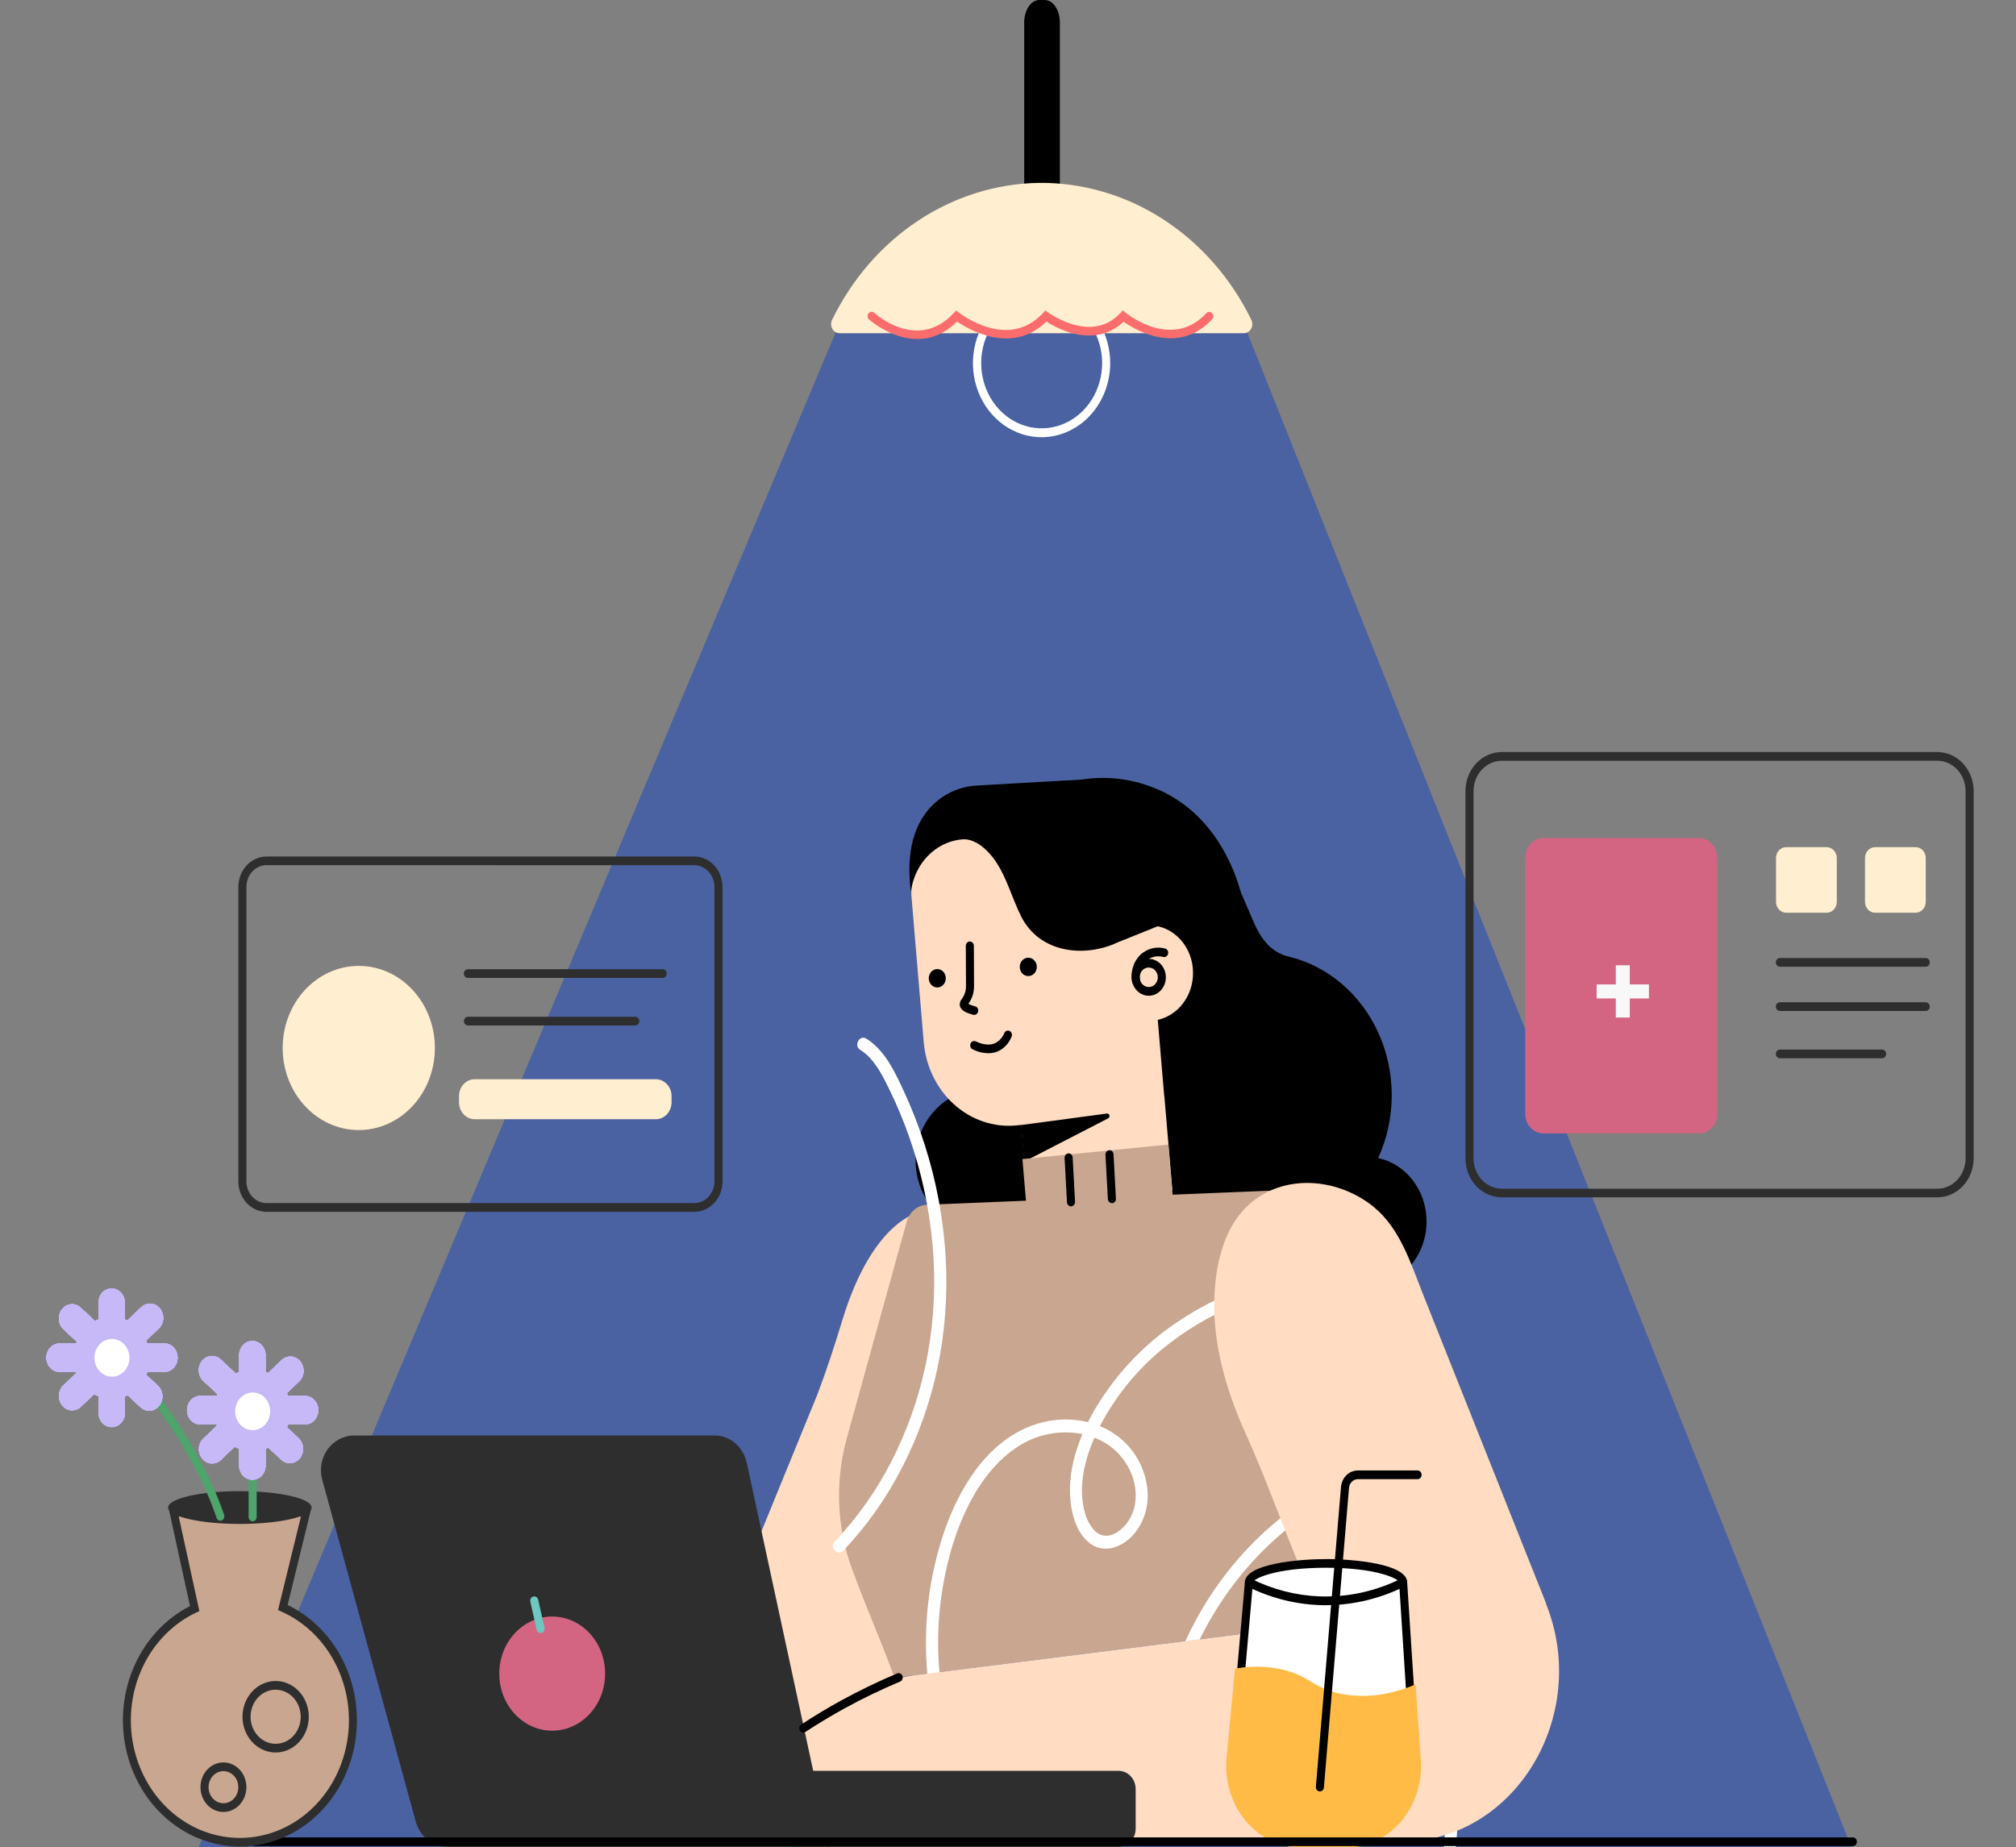 <svg width="622" height="570" viewBox="0 0 622 570" fill="none" xmlns="http://www.w3.org/2000/svg">
<rect x="0" y="0" width="622" height="570" fill="#808080" stroke="none"/>
<g clip-path="url(#clip0_119_72)">
<path d="M259.098 99.574L61.337 570H571.205L383.609 99.574H259.098Z" fill="#4A62A2"/>
<path d="M425.205 357.384C427.931 351.426 429.365 344.877 429.398 338.233C429.432 331.589 428.065 325.023 425.4 319.033C422.736 313.043 418.843 307.784 414.017 303.656C409.192 299.527 403.559 296.637 397.545 295.202C394.955 294.591 392.591 293.164 390.753 291.103V291.069C387.232 287.097 386.629 283.534 381.634 272.737C381.099 271.57 380.652 270.63 380.39 270.094L338.785 287.499L350.062 324.693C347.742 332.546 347.523 340.946 349.428 348.928C351.333 356.91 355.287 364.151 360.834 369.819C366.381 375.487 373.297 379.353 380.789 380.973C388.28 382.593 396.043 381.901 403.187 378.977C403.528 382.661 404.811 386.169 406.893 389.112C408.975 392.055 411.774 394.316 414.977 395.643C418.181 396.97 421.663 397.311 425.035 396.628C428.408 395.945 431.538 394.265 434.077 391.775C436.617 389.285 438.465 386.083 439.415 382.526C440.366 378.969 440.383 375.197 439.463 371.631C438.543 368.064 436.722 364.844 434.205 362.328C431.688 359.813 428.572 358.101 425.205 357.384Z" fill="black"/>
<path d="M302.789 380.031C314.002 380.031 323.091 370.225 323.091 358.129C323.091 346.033 314.002 336.228 302.789 336.228C291.577 336.228 282.487 346.033 282.487 358.129C282.487 370.225 291.577 380.031 302.789 380.031Z" fill="black"/>
<path d="M368.087 300.282C368.106 296.43 366.717 292.724 364.223 289.968C361.728 287.212 358.328 285.626 354.758 285.553L353.918 275.69C353.671 272.562 352.855 269.517 351.516 266.73C350.176 263.942 348.34 261.468 346.113 259.448C343.885 257.427 341.31 255.901 338.535 254.956C335.759 254.012 332.839 253.667 329.94 253.942L296.258 257.331C291.849 257.803 287.793 260.142 284.979 263.835C282.166 267.528 280.825 272.274 281.25 277.032L284.982 321.412C285.276 325.138 286.249 328.766 287.845 332.086C289.441 335.406 291.629 338.354 294.282 340.761C296.936 343.167 300.004 344.986 303.311 346.111C306.617 347.236 310.096 347.647 313.55 347.319L315.111 347.158L317.22 371.757L361.712 367.288L359.224 338.153H359.186L357.208 314.729C360.288 314.044 363.054 312.232 365.037 309.599C367.019 306.966 368.097 303.674 368.087 300.282Z" fill="#FFDCC2"/>
<path d="M354.428 307.301C353.384 307.301 352.363 306.967 351.494 306.341C350.626 305.715 349.949 304.825 349.549 303.784C349.15 302.743 349.045 301.597 349.249 300.492C349.453 299.387 349.956 298.372 350.694 297.576C351.433 296.779 352.374 296.236 353.398 296.016C354.422 295.797 355.484 295.909 356.449 296.341C357.414 296.772 358.239 297.502 358.819 298.439C359.399 299.376 359.709 300.477 359.709 301.604C359.707 303.114 359.151 304.562 358.161 305.63C357.171 306.698 355.828 307.299 354.428 307.301ZM354.428 298.578C353.876 298.578 353.336 298.754 352.877 299.085C352.417 299.416 352.059 299.887 351.848 300.437C351.637 300.988 351.581 301.594 351.689 302.178C351.797 302.763 352.063 303.299 352.453 303.721C352.844 304.142 353.342 304.429 353.883 304.545C354.425 304.662 354.987 304.602 355.497 304.374C356.007 304.146 356.443 303.76 356.75 303.264C357.057 302.769 357.221 302.186 357.221 301.59C357.216 300.794 356.92 300.032 356.397 299.471C355.874 298.909 355.166 298.593 354.428 298.591V298.578Z" fill="black"/>
<path d="M315.018 347.198L341.509 343.649C341.679 343.626 341.852 343.669 341.995 343.77C342.139 343.872 342.244 344.026 342.292 344.204C342.34 344.381 342.328 344.572 342.257 344.741C342.187 344.91 342.062 345.046 341.907 345.125L315.976 358.491L315.018 347.198Z" fill="black"/>
<path d="M350.535 304.08C350.243 304.086 349.958 303.981 349.731 303.783C349.503 303.586 349.347 303.308 349.291 302.999C349.005 301.477 349.095 299.901 349.551 298.427C350.007 296.954 350.814 295.636 351.891 294.605C352.93 293.658 354.166 292.994 355.492 292.669C356.819 292.343 358.199 292.365 359.516 292.733C359.834 292.828 360.103 293.056 360.265 293.365C360.427 293.675 360.469 294.041 360.381 294.384C360.292 294.726 360.081 295.016 359.795 295.191C359.508 295.366 359.168 295.411 358.851 295.316C357.936 295.068 356.979 295.055 356.059 295.279C355.138 295.503 354.279 295.957 353.551 296.605C352.802 297.323 352.241 298.241 351.924 299.266C351.608 300.292 351.547 301.39 351.747 302.449C351.78 302.622 351.781 302.801 351.749 302.974C351.718 303.148 351.655 303.313 351.564 303.46C351.473 303.607 351.357 303.733 351.22 303.832C351.084 303.93 350.932 303.998 350.771 304.033C350.693 304.055 350.614 304.07 350.535 304.08Z" fill="black"/>
<path d="M289.186 304.737C290.639 304.737 291.817 303.467 291.817 301.899C291.817 300.332 290.639 299.061 289.186 299.061C287.733 299.061 286.555 300.332 286.555 301.899C286.555 303.467 287.733 304.737 289.186 304.737Z" fill="black"/>
<path d="M317.258 301.228C318.711 301.228 319.889 299.957 319.889 298.39C319.889 296.822 318.711 295.551 317.258 295.551C315.804 295.551 314.626 296.822 314.626 298.39C314.626 299.957 315.804 301.228 317.258 301.228Z" fill="black"/>
<path d="M300.588 313.219C300.489 313.219 300.391 313.205 300.295 313.178C298.311 312.662 296.258 311.883 296.115 310.092C296.101 309.412 296.335 308.754 296.769 308.26C296.893 308.086 297.036 307.884 297.191 307.623C297.772 306.618 298.066 305.451 298.037 304.268L297.981 291.894C297.981 291.538 298.112 291.197 298.346 290.945C298.579 290.694 298.895 290.552 299.225 290.552C299.555 290.552 299.872 290.694 300.105 290.945C300.338 291.197 300.469 291.538 300.469 291.894L300.525 304.268C300.542 305.949 300.11 307.601 299.281 309.025C299.082 309.354 298.921 309.595 298.778 309.797C299.438 310.143 300.136 310.398 300.855 310.555C301.155 310.628 301.418 310.819 301.596 311.09C301.773 311.361 301.851 311.693 301.814 312.022C301.778 312.351 301.63 312.654 301.399 312.873C301.168 313.091 300.87 313.21 300.563 313.205L300.588 313.219Z" fill="black"/>
<path d="M304.867 325.035C303.186 325.01 301.53 324.588 300.016 323.801C299.722 323.638 299.5 323.356 299.399 323.017C299.298 322.678 299.327 322.309 299.478 321.992C299.629 321.676 299.89 321.436 300.204 321.328C300.519 321.219 300.86 321.249 301.154 321.412C301.191 321.412 304.059 322.982 306.646 322.083C307.352 321.806 307.999 321.377 308.546 320.822C309.094 320.268 309.531 319.598 309.831 318.855C309.898 318.688 309.996 318.537 310.119 318.411C310.243 318.286 310.388 318.189 310.547 318.127C310.706 318.065 310.876 318.038 311.045 318.048C311.214 318.059 311.379 318.107 311.53 318.189C311.681 318.27 311.816 318.385 311.925 318.524C312.034 318.664 312.115 318.826 312.164 319.001C312.212 319.176 312.228 319.36 312.208 319.541C312.189 319.723 312.136 319.898 312.051 320.056C311.609 321.123 310.969 322.08 310.17 322.869C309.37 323.657 308.429 324.26 307.405 324.639C306.584 324.915 305.727 325.048 304.867 325.035Z" fill="black"/>
<path d="M360.463 353.216L315.447 357.695L317.358 380.045L362.374 375.566L360.463 353.216Z" fill="#C9A690"/>
<path d="M296.899 259.035C300.855 258.7 304.631 262.209 306.851 265.329C310.583 270.59 312.157 277.005 315.031 282.775C320.734 294.183 334.624 295.612 344.744 290.861L382.872 275.515C381.927 272.234 377.038 253.681 359.553 244.703C351.463 240.621 342.44 239.193 333.604 240.596L301.515 242.408C297.779 242.589 294.145 243.772 290.941 245.85C285.137 249.708 278.793 257.928 281.038 275.287C281.55 271.019 283.409 267.072 286.302 264.11C289.196 261.147 292.947 259.35 296.924 259.022L296.899 259.035Z" fill="black"/>
<path d="M283.762 374.099C283.762 374.099 269.332 376.28 259.853 407.528C257.508 415.258 255.02 422.908 252.146 430.45L232.696 478.051L246.859 543.735L278.612 521.458L268.007 491.873C262.048 476.44 260.294 459.048 264.791 443.065L283.762 374.099Z" fill="#FFDCC2"/>
<path d="M408.169 501.066L276.013 517.767C270.085 501.911 268.947 500.455 263.025 484.613C258.181 471.665 257.551 457.327 261.24 443.944L279.732 377.078C280.138 375.593 280.967 374.283 282.101 373.335C283.235 372.386 284.617 371.846 286.052 371.791L402.639 367.006C405.482 422.062 405.358 446.01 408.169 501.066Z" fill="#C9A690"/>
<path d="M265.364 323.968C269.494 326.518 271.913 331.175 274.072 335.563C276.571 340.605 278.759 345.819 280.621 351.171C284.35 361.848 286.745 373.013 287.743 384.372C288.725 395.487 288.23 406.696 286.275 417.66C284.419 427.954 281.252 437.921 276.865 447.279C272.478 456.667 266.832 465.307 260.108 472.918C259.279 473.87 258.416 474.805 257.52 475.722C255.791 477.527 258.429 480.372 260.158 478.567C267.407 470.965 273.566 462.24 278.432 452.68C283.327 443.124 286.962 432.877 289.23 422.237C291.585 411.046 292.442 399.549 291.774 388.096C291.089 376.253 288.92 364.565 285.324 353.352C283.507 347.664 281.344 342.111 278.849 336.731C276.603 331.886 274.202 326.699 270.427 323.015C269.463 322.064 268.406 321.229 267.273 320.526C265.183 319.238 263.305 322.714 265.407 324.002L265.364 323.968Z" fill="white"/>
<path d="M359.074 557.108C358.609 541.867 361.35 526.71 367.092 512.775C372.792 498.769 381.305 486.304 392.015 476.279C397.613 471.092 404.032 465.912 411.409 464.335C414.679 463.619 418.071 463.912 421.193 465.181C422.473 465.748 423.697 466.454 424.844 467.288C426 468.142 427.073 469.12 428.048 470.207C432.346 474.904 435.226 481.211 437.278 487.384C440.015 495.651 441.819 504.367 443.274 512.99C446.362 531.29 447.147 549.956 445.607 568.482C445.416 570.803 445.188 573.121 444.923 575.433C444.798 576.514 445.868 577.446 446.789 577.446C447.28 577.434 447.748 577.219 448.096 576.844C448.443 576.469 448.644 575.964 448.655 575.433C450.824 556.189 450.522 536.715 447.759 517.559C446.455 508.272 444.541 499.096 442.03 490.102C440.059 483.11 437.334 476.219 433.154 470.421C429.068 464.738 423.401 460.611 416.64 459.981C408.436 459.222 400.686 463.96 394.36 469.093C382.541 478.749 372.912 491.178 366.202 505.441C359.423 519.674 355.699 535.369 355.305 551.365C355.261 553.277 355.305 555.183 355.342 557.095C355.423 559.678 359.155 559.692 359.074 557.095V557.108Z" fill="white"/>
<path d="M290.717 522.988C288.981 512.091 289.019 500.951 290.829 490.069C292.477 480.158 295.444 470.321 300.333 461.698C302.53 457.765 305.222 454.179 308.332 451.043C309.837 449.551 311.46 448.204 313.183 447.017C314.791 445.894 316.495 444.939 318.271 444.165C321.796 442.678 325.559 441.962 329.343 442.058C332.926 442.105 336.459 442.967 339.712 444.588C343.089 446.281 345.938 448.997 347.91 452.405C350.217 456.465 351.132 461.437 349.776 465.906C349.177 467.857 348.158 469.628 346.802 471.072C345.484 472.468 343.649 473.756 341.708 473.938C340.899 474 340.088 473.858 339.339 473.521C338.591 473.184 337.926 472.663 337.398 471.998C336.153 470.542 335.241 468.79 334.736 466.885C331.949 456.988 335.911 446.171 340.632 437.757C345.259 429.651 351.205 422.513 358.185 416.688C365.468 410.604 373.588 405.787 382.25 402.409C391.83 398.685 401.807 396.28 411.945 395.249C414.433 394.981 416.921 394.779 419.409 394.645C419.899 394.632 420.367 394.415 420.714 394.041C421.061 393.666 421.262 393.162 421.275 392.632C421.275 392.098 421.078 391.586 420.728 391.209C420.378 390.831 419.903 390.619 419.409 390.619C408.518 391.128 397.725 393.055 387.264 396.356C377.465 399.462 368.182 404.218 359.759 410.447C351.855 416.321 344.995 423.68 339.506 432.174C333.815 441.126 329.1 452.264 330.301 463.376C330.836 468.348 332.509 473.555 336.521 476.461C340.813 479.547 346.212 477.413 349.552 473.777C351.221 471.905 352.486 469.659 353.257 467.199C354.028 464.738 354.286 462.125 354.011 459.545C353.423 454.251 351.147 449.344 347.574 445.661C341.565 439.428 332.758 437.214 324.641 438.354C315.622 439.622 307.803 444.991 301.975 452.405C295.755 460.343 291.712 470.052 289.118 480.01C286.134 491.48 285.08 503.434 286.008 515.305C286.238 518.251 286.63 521.196 287.066 524.115C287.198 524.629 287.514 525.066 287.944 525.329C288.374 525.592 288.884 525.66 289.361 525.518C289.833 525.367 290.233 525.025 290.477 524.564C290.72 524.102 290.788 523.556 290.667 523.042L290.717 522.988Z" fill="white"/>
<path d="M476.968 494.866H477.037L467.576 471.113L447.672 421.089C444.807 413.896 441.942 406.699 439.076 399.496C435.17 389.693 431.985 379.085 423.75 372.401C413.176 363.833 397.191 362.068 386.293 370.918C377.019 378.447 374.475 392.122 374.643 404.026C374.867 417.52 378.997 430.644 384.434 442.655C390.032 455.029 394.634 467.912 399.778 480.52L408.175 501.093L282.226 516.982C278.048 517.505 273.97 518.721 270.135 520.586C264.848 523.167 259.47 525.94 254 528.906C250.795 530.642 247.664 532.391 244.608 534.153L252.514 568.374H432.172C467.495 568.374 490.833 529.295 476.968 494.866Z" fill="#FFDCC2"/>
<path d="M597.742 369.509H463.334C460.365 369.509 457.517 368.237 455.417 365.972C453.318 363.707 452.138 360.635 452.138 357.431V244.166C452.138 240.963 453.318 237.891 455.417 235.625C457.517 233.36 460.365 232.088 463.334 232.088H597.742C600.712 232.088 603.559 233.36 605.659 235.625C607.759 237.891 608.938 240.963 608.938 244.166V357.445C608.935 360.646 607.754 363.714 605.655 365.976C603.555 368.239 600.709 369.509 597.742 369.509ZM463.334 234.785C461.025 234.785 458.81 235.775 457.177 237.537C455.544 239.299 454.626 241.688 454.626 244.179V357.445C454.626 359.936 455.544 362.326 457.177 364.087C458.81 365.849 461.025 366.839 463.334 366.839H597.742C600.052 366.839 602.267 365.849 603.9 364.087C605.533 362.326 606.45 359.936 606.45 357.445V244.166C606.45 241.674 605.533 239.285 603.9 237.523C602.267 235.762 600.052 234.772 597.742 234.772L463.334 234.785Z" fill="#2E2E2E"/>
<path d="M524.221 258.626H476.203C473.098 258.626 470.58 261.342 470.58 264.692V343.716C470.58 347.066 473.098 349.782 476.203 349.782H524.221C527.327 349.782 529.844 347.066 529.844 343.716V264.692C529.844 261.342 527.327 258.626 524.221 258.626Z" fill="#D36582"/>
<path d="M563.588 261.444H551.079C549.355 261.444 547.957 262.952 547.957 264.813V278.307C547.957 280.167 549.355 281.675 551.079 281.675H563.588C565.312 281.675 566.71 280.167 566.71 278.307V264.813C566.71 262.952 565.312 261.444 563.588 261.444Z" fill="#FFEECF"/>
<path d="M591.037 261.444H578.529C576.804 261.444 575.406 262.952 575.406 264.813V278.307C575.406 280.167 576.804 281.675 578.529 281.675H591.037C592.762 281.675 594.16 280.167 594.16 278.307V264.813C594.16 262.952 592.762 261.444 591.037 261.444Z" fill="#FFEECF"/>
<path d="M594.153 298.343H549.151C548.821 298.343 548.505 298.201 548.272 297.95C548.038 297.698 547.907 297.357 547.907 297.001C547.907 296.645 548.038 296.303 548.272 296.052C548.505 295.8 548.821 295.659 549.151 295.659H594.153C594.483 295.659 594.799 295.8 595.033 296.052C595.266 296.303 595.397 296.645 595.397 297.001C595.397 297.357 595.266 297.698 595.033 297.95C594.799 298.201 594.483 298.343 594.153 298.343Z" fill="#2E2E2E"/>
<path d="M594.153 311.997H549.151C548.821 311.997 548.505 311.856 548.272 311.604C548.038 311.353 547.907 311.011 547.907 310.655C547.907 310.3 548.038 309.958 548.272 309.707C548.505 309.455 548.821 309.313 549.151 309.313H594.153C594.483 309.313 594.799 309.455 595.033 309.707C595.266 309.958 595.397 310.3 595.397 310.655C595.397 311.011 595.266 311.353 595.033 311.604C594.799 311.856 594.483 311.997 594.153 311.997Z" fill="#2E2E2E"/>
<path d="M580.693 326.585H549.151C548.821 326.585 548.505 326.444 548.272 326.192C548.038 325.94 547.907 325.599 547.907 325.243C547.907 324.887 548.038 324.546 548.272 324.294C548.505 324.043 548.821 323.901 549.151 323.901H580.693C581.023 323.901 581.339 324.043 581.572 324.294C581.806 324.546 581.937 324.887 581.937 325.243C581.937 325.599 581.806 325.94 581.572 326.192C581.339 326.444 581.023 326.585 580.693 326.585Z" fill="#2E2E2E"/>
<path d="M432.912 488.351C432.912 485.11 422.263 482.479 409.12 482.479C395.978 482.479 385.329 485.11 385.329 488.351L382.772 517.311C388.731 516.264 397.078 516.197 404.443 521.136C407.068 522.949 409.967 524.255 413.008 524.994C418.127 526.155 425.834 526.43 435.108 522.189L432.912 488.351Z" fill="white"/>
<path d="M419.719 527.074C417.377 527.077 415.041 526.821 412.747 526.309C409.568 525.534 406.538 524.172 403.79 522.283C396.637 517.506 388.52 517.667 382.972 518.64L381.379 518.922L384.091 488.284C384.228 482.64 400.5 481.144 409.121 481.144C417.741 481.144 434.05 482.627 434.156 488.297L436.408 523.055L435.587 523.424C430.581 525.785 425.183 527.027 419.719 527.074ZM389.117 515.399C394.739 515.291 400.276 516.883 405.102 519.995C407.602 521.724 410.361 522.971 413.257 523.679C417.81 524.712 425.019 525.115 433.783 521.317L431.668 488.351C431.668 487.264 424.888 483.821 409.121 483.821C393.353 483.821 386.573 487.264 386.573 488.351V488.478L384.16 515.741C385.804 515.515 387.46 515.401 389.117 515.399Z" fill="black"/>
<path d="M436.75 519.814C426.879 524.055 418.668 523.779 413.22 522.619C410.008 521.881 406.932 520.578 404.114 518.76C396.233 513.815 387.382 513.889 381.037 514.929L378.444 542.487C378.112 545.997 378.467 549.543 379.485 552.896C380.503 556.249 382.162 559.334 384.354 561.952C386.547 564.57 389.224 566.663 392.213 568.095C395.202 569.527 398.436 570.267 401.706 570.267H415.036C418.253 570.267 421.436 569.551 424.385 568.164C427.334 566.777 429.986 564.749 432.175 562.206C434.364 559.662 436.043 556.659 437.108 553.384C438.172 550.109 438.599 546.632 438.361 543.171L436.75 519.814Z" fill="#FFBB45"/>
<path d="M407.23 552.854H407.118C406.789 552.822 406.487 552.65 406.276 552.377C406.064 552.104 405.962 551.752 405.992 551.398L413.736 458.934C413.847 457.529 414.444 456.221 415.409 455.269C416.373 454.318 417.635 453.794 418.942 453.801H437.365C437.695 453.801 438.012 453.942 438.245 454.194C438.478 454.445 438.609 454.787 438.609 455.143C438.609 455.499 438.478 455.84 438.245 456.092C438.012 456.343 437.695 456.485 437.365 456.485H418.942C418.258 456.483 417.599 456.758 417.093 457.255C416.588 457.751 416.273 458.434 416.211 459.169L408.467 551.633C408.439 551.966 408.297 552.276 408.068 552.502C407.839 552.728 407.54 552.854 407.23 552.854Z" fill="black"/>
<path d="M409.071 495.376C408.356 495.376 407.64 495.376 406.931 495.336C399.274 495.024 391.752 493.064 384.807 489.572C384.658 489.497 384.525 489.392 384.415 489.262C384.304 489.132 384.218 488.98 384.162 488.814C384.106 488.649 384.081 488.473 384.088 488.296C384.095 488.12 384.134 487.947 384.203 487.787C384.272 487.627 384.37 487.483 384.49 487.364C384.611 487.245 384.752 487.152 384.906 487.092C385.059 487.032 385.222 487.004 385.386 487.012C385.549 487.019 385.71 487.062 385.858 487.136C392.496 490.477 399.686 492.353 407.006 492.652C415.745 492.991 424.436 491.101 432.371 487.136C432.519 487.061 432.68 487.018 432.844 487.01C433.008 487.002 433.172 487.029 433.326 487.089C433.48 487.149 433.622 487.242 433.742 487.362C433.863 487.482 433.961 487.626 434.03 487.787C434.099 487.947 434.138 488.121 434.144 488.298C434.15 488.475 434.124 488.651 434.067 488.817C434.01 488.983 433.923 489.135 433.811 489.265C433.7 489.394 433.565 489.499 433.416 489.572C425.784 493.379 417.479 495.359 409.071 495.376Z" fill="black"/>
<path d="M330.438 372.281C330.12 372.281 329.815 372.151 329.583 371.916C329.352 371.682 329.213 371.361 329.194 371.019L328.46 357.371C328.441 357.015 328.553 356.665 328.773 356.399C328.993 356.133 329.302 355.972 329.632 355.952C329.962 355.931 330.286 356.053 330.533 356.29C330.779 356.527 330.929 356.861 330.948 357.216L331.682 370.858C331.692 371.034 331.669 371.211 331.616 371.378C331.563 371.545 331.479 371.699 331.371 371.831C331.262 371.963 331.13 372.071 330.983 372.148C330.836 372.225 330.676 372.27 330.512 372.281H330.438Z" fill="black"/>
<path d="M343.052 371.287C342.734 371.288 342.429 371.158 342.198 370.923C341.966 370.689 341.827 370.368 341.808 370.026L341.074 356.378C341.064 356.201 341.087 356.025 341.141 355.858C341.195 355.692 341.279 355.538 341.388 355.406C341.497 355.274 341.628 355.167 341.776 355.09C341.923 355.013 342.083 354.969 342.246 354.959C342.41 354.948 342.573 354.973 342.728 355.031C342.882 355.089 343.025 355.18 343.147 355.297C343.269 355.414 343.369 355.557 343.44 355.716C343.511 355.875 343.552 356.047 343.562 356.223L344.296 369.898C344.306 370.075 344.284 370.251 344.23 370.418C344.177 370.585 344.094 370.739 343.985 370.872C343.876 371.004 343.745 371.111 343.597 371.189C343.45 371.266 343.29 371.311 343.126 371.321L343.052 371.287Z" fill="black"/>
<path d="M214.211 373.985H82.247C79.938 373.985 77.723 372.995 76.09 371.233C74.457 369.472 73.539 367.082 73.539 364.591V273.724C73.539 271.232 74.457 268.843 76.09 267.081C77.723 265.319 79.938 264.33 82.247 264.33H214.211C216.52 264.33 218.735 265.319 220.368 267.081C222.001 268.843 222.919 271.232 222.919 273.724V364.571C222.921 365.806 222.698 367.03 222.261 368.172C221.825 369.314 221.184 370.352 220.375 371.226C219.566 372.101 218.605 372.795 217.547 373.268C216.49 373.741 215.356 373.985 214.211 373.985ZM82.247 266.993C80.597 266.993 79.015 267.7 77.849 268.959C76.682 270.217 76.027 271.924 76.027 273.704V364.571C76.027 366.35 76.682 368.057 77.849 369.315C79.015 370.574 80.597 371.281 82.247 371.281H214.211C215.86 371.281 217.442 370.574 218.609 369.315C219.775 368.057 220.431 366.35 220.431 364.571V273.724C220.431 271.944 219.775 270.237 218.609 268.979C217.442 267.721 215.86 267.014 214.211 267.014L82.247 266.993Z" fill="#2E2E2E"/>
<path d="M202.355 333.054H146.463C143.787 333.054 141.617 335.394 141.617 338.281V340.18C141.617 343.067 143.787 345.407 146.463 345.407H202.355C205.032 345.407 207.201 343.067 207.201 340.18V338.281C207.201 335.394 205.032 333.054 202.355 333.054Z" fill="#FFEECF"/>
<path d="M204.464 301.792H144.354C144.024 301.792 143.708 301.65 143.474 301.399C143.241 301.147 143.11 300.806 143.11 300.45C143.11 300.094 143.241 299.752 143.474 299.501C143.708 299.249 144.024 299.108 144.354 299.108H204.464C204.794 299.108 205.11 299.249 205.344 299.501C205.577 299.752 205.708 300.094 205.708 300.45C205.708 300.806 205.577 301.147 205.344 301.399C205.11 301.65 204.794 301.792 204.464 301.792Z" fill="#2E2E2E"/>
<path d="M195.998 316.466H144.372C144.042 316.466 143.726 316.325 143.493 316.073C143.259 315.822 143.128 315.48 143.128 315.124C143.128 314.769 143.259 314.427 143.493 314.176C143.726 313.924 144.042 313.782 144.372 313.782H195.998C196.328 313.782 196.645 313.924 196.878 314.176C197.111 314.427 197.242 314.769 197.242 315.124C197.242 315.48 197.111 315.822 196.878 316.073C196.645 316.325 196.328 316.466 195.998 316.466Z" fill="#2E2E2E"/>
<path d="M345.154 569.958H244.608V546.506H345.154C346.543 546.506 347.875 547.102 348.857 548.161C349.84 549.221 350.391 550.658 350.391 552.156V564.301C350.392 565.044 350.257 565.779 349.995 566.465C349.732 567.152 349.346 567.775 348.86 568.301C348.373 568.826 347.796 569.243 347.16 569.527C346.524 569.812 345.842 569.958 345.154 569.958Z" fill="#2E2E2E"/>
<path d="M255.959 569.958H138.115C135.918 569.98 133.774 569.237 132.001 567.838C130.228 566.439 128.921 564.46 128.275 562.195L99.42 456.659C97.554 449.822 102.462 443.011 109.26 443.011H220.399C222.693 442.982 224.927 443.791 226.74 445.307C228.552 446.823 229.836 448.955 230.382 451.358L255.959 569.958Z" fill="#2E2E2E"/>
<path d="M170.372 534.106C179.389 534.106 186.699 526.22 186.699 516.492C186.699 506.765 179.389 498.879 170.372 498.879C161.355 498.879 154.044 506.765 154.044 516.492C154.044 526.22 161.355 534.106 170.372 534.106Z" fill="#D36582"/>
<path d="M166.783 503.971C166.505 503.971 166.234 503.869 166.015 503.683C165.797 503.497 165.642 503.237 165.577 502.945L163.623 494.316C163.585 494.144 163.578 493.966 163.602 493.792C163.627 493.618 163.684 493.45 163.769 493.3C163.94 492.995 164.217 492.776 164.538 492.692C164.859 492.607 165.197 492.664 165.48 492.849C165.762 493.034 165.965 493.332 166.043 493.678L167.996 502.307C168.035 502.479 168.042 502.657 168.017 502.831C167.993 503.006 167.936 503.173 167.851 503.324C167.766 503.475 167.655 503.606 167.523 503.71C167.391 503.814 167.241 503.89 167.082 503.931C166.984 503.958 166.884 503.971 166.783 503.971Z" fill="#6DC8C2"/>
<path d="M571.655 569.716H78.571C78.241 569.716 77.925 569.575 77.692 569.323C77.458 569.072 77.327 568.73 77.327 568.374C77.327 568.018 77.458 567.677 77.692 567.425C77.925 567.174 78.241 567.032 78.571 567.032H571.655C571.985 567.032 572.302 567.174 572.535 567.425C572.768 567.677 572.899 568.018 572.899 568.374C572.899 568.73 572.768 569.072 572.535 569.323C572.302 569.575 571.985 569.716 571.655 569.716Z" fill="black"/>
<path d="M321.387 134.93C317.197 134.937 313.099 133.603 309.613 131.096C306.126 128.59 303.406 125.024 301.798 120.849C300.191 116.675 299.767 112.08 300.58 107.646C301.394 103.212 303.409 99.138 306.369 95.939C309.33 92.74 313.104 90.561 317.213 89.677C321.322 88.792 325.582 89.243 329.454 90.971C333.326 92.699 336.635 95.628 338.964 99.386C341.293 103.144 342.535 107.562 342.535 112.083C342.527 118.134 340.298 123.935 336.334 128.217C332.371 132.499 326.997 134.913 321.387 134.93ZM321.387 91.919C317.697 91.919 314.089 93.1 311.021 95.312C307.952 97.524 305.56 100.667 304.148 104.346C302.736 108.024 302.366 112.072 303.086 115.976C303.806 119.881 305.583 123.468 308.193 126.283C310.802 129.099 314.127 131.016 317.747 131.793C321.367 132.569 325.119 132.171 328.528 130.647C331.938 129.123 334.852 126.543 336.903 123.233C338.953 119.922 340.047 116.031 340.047 112.049C340.034 106.715 338.064 101.603 334.568 97.831C331.071 94.059 326.332 91.933 321.387 91.919Z" fill="white"/>
<path d="M322.343 0H320.657C318.085 0 316 3.107 316 6.941V64.309C316 68.142 318.085 71.25 320.657 71.25H322.343C324.915 71.25 327 68.142 327 64.309V6.941C327 3.107 324.915 0 322.343 0Z" fill="black"/>
<path d="M320.479 56.438C307.311 56.653 294.441 60.692 283.221 68.131C272.002 75.57 262.848 86.134 256.724 98.711C256.514 99.14 256.41 99.62 256.422 100.105C256.435 100.59 256.564 101.063 256.796 101.479C257.028 101.894 257.356 102.238 257.748 102.476C258.14 102.714 258.582 102.839 259.032 102.838H383.774C384.223 102.838 384.664 102.712 385.055 102.473C385.446 102.235 385.773 101.891 386.005 101.476C386.237 101.061 386.365 100.588 386.377 100.104C386.389 99.619 386.285 99.14 386.075 98.711C379.804 85.838 370.362 75.08 358.789 67.621C347.216 60.163 333.96 56.293 320.479 56.438Z" fill="#FFEECF"/>
<path d="M283.072 104.621C274.887 104.621 268.213 98.656 268.113 98.582C267.861 98.353 267.703 98.024 267.675 97.669C267.647 97.315 267.751 96.962 267.964 96.69C268.177 96.418 268.481 96.248 268.81 96.218C269.139 96.187 269.466 96.299 269.718 96.529C270.265 97.025 283.203 108.527 294.25 96.609L295.002 95.798L295.867 96.469C296.489 96.952 311.056 108.198 321.811 96.603L322.538 95.811L323.397 96.442C325.845 98.136 328.526 99.404 331.34 100.199C337.155 101.783 341.97 100.575 345.646 96.603L346.417 95.771L347.281 96.482C347.86 96.958 361.631 108.064 372.261 96.603C372.497 96.371 372.807 96.246 373.126 96.254C373.446 96.262 373.75 96.402 373.976 96.645C374.202 96.888 374.333 97.216 374.341 97.56C374.35 97.905 374.235 98.239 374.021 98.495C363.485 109.862 350.155 101.749 346.653 99.267C342.436 103.293 336.931 104.514 330.655 102.783C327.913 101.999 325.286 100.807 322.849 99.24C312.275 109.62 298.809 101.662 295.276 99.24C291.227 103.259 286.979 104.621 283.072 104.621Z" fill="#FB6D6D"/>
<path d="M247.805 534.71C247.537 534.703 247.279 534.602 247.068 534.424C246.858 534.245 246.706 533.998 246.636 533.719C246.566 533.44 246.582 533.144 246.68 532.876C246.779 532.607 246.955 532.38 247.183 532.228C251.226 529.544 255.418 527.047 259.623 524.732C265.221 521.679 270.987 518.888 276.821 516.439C277.129 516.31 277.471 516.318 277.773 516.461C278.075 516.605 278.312 516.872 278.432 517.204C278.552 517.536 278.544 517.905 278.411 518.231C278.278 518.557 278.03 518.813 277.723 518.942C271.963 521.357 266.253 524.108 260.748 527.128C256.587 529.409 252.457 531.899 248.458 534.509C248.262 534.642 248.036 534.712 247.805 534.71Z" fill="black"/>
<path d="M87.26 496.087L94.469 466.644H53.573L60.066 496.409C52.691 499.881 46.655 505.997 42.981 513.72C39.308 521.443 38.222 530.299 39.909 538.787C41.596 547.275 45.952 554.873 52.237 560.293C58.523 565.713 66.353 568.622 74.399 568.527C82.445 568.431 90.214 565.338 96.388 559.77C102.562 554.203 106.761 546.504 108.275 537.978C109.789 529.452 108.524 520.624 104.694 512.989C100.864 505.354 94.705 499.383 87.26 496.087Z" fill="#C9A690"/>
<path d="M74.018 569.857C65.813 569.85 57.854 566.83 51.452 561.293C45.05 555.757 40.586 548.034 38.794 539.396C37.002 530.758 37.989 521.719 41.593 513.767C45.198 505.815 51.204 499.424 58.623 495.645L51.999 465.302H96.08L88.741 495.309C96.29 498.951 102.452 505.276 106.199 513.229C109.945 521.182 111.049 530.281 109.326 539.006C107.603 547.732 103.157 555.555 96.731 561.17C90.305 566.785 82.287 569.851 74.018 569.857ZM55.14 467.986L61.516 497.195L60.564 497.637C53.45 500.985 47.627 506.883 44.083 514.332C40.538 521.781 39.49 530.323 41.117 538.51C42.743 546.697 46.943 554.026 53.006 559.255C59.068 564.483 66.62 567.289 74.381 567.198C82.142 567.107 89.635 564.123 95.591 558.753C101.546 553.383 105.597 545.958 107.057 537.734C108.517 529.51 107.297 520.995 103.603 513.631C99.909 506.267 93.968 500.508 86.788 497.329L85.78 496.879L92.852 467.986H55.14Z" fill="#2E2E2E"/>
<path d="M74.006 470.301C86.228 470.301 96.136 468.035 96.136 465.241C96.136 462.447 86.228 460.182 74.006 460.182C61.783 460.182 51.875 462.447 51.875 465.241C51.875 468.035 61.783 470.301 74.006 470.301Z" fill="#2E2E2E"/>
<path d="M67.985 469.314C67.731 469.313 67.484 469.229 67.276 469.071C67.068 468.914 66.909 468.692 66.822 468.435C59.271 446.225 43.665 428.175 43.509 428.021C43.397 427.893 43.309 427.742 43.251 427.577C43.192 427.412 43.165 427.237 43.169 427.06C43.174 426.884 43.211 426.71 43.278 426.549C43.344 426.388 43.44 426.243 43.559 426.122C43.678 426.001 43.818 425.906 43.97 425.843C44.123 425.78 44.286 425.75 44.449 425.755C44.613 425.76 44.774 425.8 44.923 425.872C45.072 425.944 45.207 426.047 45.319 426.176C45.481 426.363 61.429 444.776 69.154 467.509C69.261 467.84 69.244 468.202 69.107 468.519C68.97 468.836 68.724 469.083 68.42 469.207C68.282 469.27 68.135 469.306 67.985 469.314Z" fill="#4EA46B"/>
<path d="M77.949 469.495C77.619 469.495 77.303 469.354 77.069 469.102C76.836 468.851 76.705 468.509 76.705 468.153V448.936C76.705 448.58 76.836 448.239 77.069 447.987C77.303 447.735 77.619 447.594 77.949 447.594C78.279 447.594 78.595 447.735 78.829 447.987C79.062 448.239 79.193 448.58 79.193 448.936V468.153C79.193 468.509 79.062 468.851 78.829 469.102C78.595 469.354 78.279 469.495 77.949 469.495Z" fill="#4EA46B"/>
<path d="M50.712 414.587H45.406C45.307 414.292 45.195 414.003 45.077 413.722L48.939 410.031C49.348 409.651 49.683 409.188 49.925 408.667C50.166 408.146 50.309 407.579 50.346 406.998C50.382 406.417 50.312 405.834 50.138 405.283C49.964 404.732 49.69 404.224 49.332 403.788C48.974 403.352 48.54 402.997 48.054 402.744C47.569 402.49 47.041 402.343 46.502 402.312C45.963 402.28 45.424 402.364 44.915 402.56C44.407 402.755 43.939 403.057 43.54 403.449L39.472 407.334C39.41 407.394 39.36 407.468 39.298 407.535C39.043 407.407 38.782 407.293 38.514 407.186V401.865C38.473 400.728 38.026 399.653 37.266 398.864C36.505 398.076 35.492 397.635 34.437 397.635C33.383 397.635 32.369 398.076 31.609 398.864C30.849 399.653 30.401 400.728 30.36 401.865V407.186C29.983 407.335 29.613 407.505 29.253 407.696C29.138 407.543 29.014 407.4 28.88 407.267L24.781 403.449C23.956 402.739 22.908 402.402 21.858 402.508C20.807 402.614 19.836 403.155 19.147 404.017C18.458 404.879 18.106 405.995 18.163 407.131C18.221 408.268 18.684 409.336 19.456 410.112L23.574 413.943C23.607 413.974 23.642 414.001 23.68 414.024C23.605 414.211 23.543 414.406 23.474 414.601H18.362C17.287 414.606 16.257 415.069 15.497 415.89C14.738 416.711 14.309 417.822 14.306 418.982C14.306 420.149 14.735 421.267 15.499 422.092C16.263 422.918 17.299 423.382 18.38 423.384H23.443L23.568 423.746H23.53L19.456 427.631C18.687 428.416 18.23 429.493 18.183 430.634C18.136 431.776 18.502 432.892 19.204 433.747C19.905 434.603 20.888 435.13 21.944 435.219C23 435.307 24.046 434.949 24.861 434.221L28.929 430.336L29.017 430.235C29.461 430.494 29.923 430.718 30.397 430.906V436.18C30.439 437.317 30.886 438.392 31.646 439.181C32.406 439.97 33.42 440.41 34.474 440.41C35.529 440.41 36.543 439.97 37.303 439.181C38.063 438.392 38.511 437.317 38.552 436.18V430.96C38.832 430.846 39.111 430.725 39.385 430.584L43.378 434.295C44.201 435.054 45.269 435.429 46.348 435.338C47.427 435.248 48.428 434.699 49.132 433.811C49.836 432.924 50.184 431.772 50.1 430.608C50.016 429.444 49.506 428.364 48.684 427.605L45.139 424.303C45.263 424.001 45.375 423.693 45.481 423.384H50.712C51.794 423.384 52.832 422.92 53.597 422.095C54.362 421.269 54.792 420.15 54.792 418.982C54.791 417.816 54.36 416.698 53.595 415.874C52.83 415.05 51.793 414.587 50.712 414.587Z" fill="#C7B8F8"/>
<path d="M50.712 414.587H45.406C45.307 414.292 45.195 414.003 45.077 413.722L48.939 410.031C49.348 409.651 49.683 409.188 49.925 408.667C50.166 408.146 50.309 407.579 50.346 406.998C50.382 406.417 50.312 405.834 50.138 405.283C49.964 404.732 49.69 404.224 49.332 403.788C48.974 403.352 48.54 402.997 48.054 402.744C47.569 402.49 47.041 402.343 46.502 402.312C45.963 402.28 45.424 402.364 44.915 402.56C44.407 402.755 43.939 403.057 43.54 403.449L39.472 407.334C39.41 407.394 39.36 407.468 39.298 407.535C39.043 407.407 38.782 407.293 38.514 407.186V401.865C38.473 400.728 38.026 399.653 37.266 398.864C36.505 398.076 35.492 397.635 34.437 397.635C33.383 397.635 32.369 398.076 31.609 398.864C30.849 399.653 30.401 400.728 30.36 401.865V407.186C29.983 407.335 29.613 407.505 29.253 407.696C29.138 407.543 29.014 407.4 28.88 407.267L24.781 403.449C23.956 402.739 22.908 402.402 21.858 402.508C20.807 402.614 19.836 403.155 19.147 404.017C18.458 404.879 18.106 405.995 18.163 407.131C18.221 408.268 18.684 409.336 19.456 410.112L23.574 413.943C23.607 413.974 23.642 414.001 23.68 414.024C23.605 414.211 23.543 414.406 23.474 414.601H18.362C17.287 414.606 16.257 415.069 15.497 415.89C14.738 416.711 14.309 417.822 14.306 418.982C14.306 420.149 14.735 421.267 15.499 422.092C16.263 422.918 17.299 423.382 18.38 423.384H23.443L23.568 423.746H23.53L19.456 427.631C18.687 428.416 18.23 429.493 18.183 430.634C18.136 431.776 18.502 432.892 19.204 433.747C19.905 434.603 20.888 435.13 21.944 435.219C23 435.307 24.046 434.949 24.861 434.221L28.929 430.336L29.017 430.235C29.461 430.494 29.923 430.718 30.397 430.906V436.18C30.439 437.317 30.886 438.392 31.646 439.181C32.406 439.97 33.42 440.41 34.474 440.41C35.529 440.41 36.543 439.97 37.303 439.181C38.063 438.392 38.511 437.317 38.552 436.18V430.96C38.832 430.846 39.111 430.725 39.385 430.584L43.378 434.295C44.201 435.054 45.269 435.429 46.348 435.338C47.427 435.248 48.428 434.699 49.132 433.811C49.836 432.924 50.184 431.772 50.1 430.608C50.016 429.444 49.506 428.364 48.684 427.605L45.139 424.303C45.263 424.001 45.375 423.693 45.481 423.384H50.712C51.794 423.384 52.832 422.92 53.597 422.095C54.362 421.269 54.792 420.15 54.792 418.982C54.791 417.816 54.36 416.698 53.595 415.874C52.83 415.05 51.793 414.587 50.712 414.587Z" fill="#C7B8F8"/>
<path d="M50.712 414.587H45.406C45.307 414.292 45.195 414.003 45.077 413.722L48.939 410.031C49.348 409.651 49.683 409.188 49.925 408.667C50.166 408.146 50.309 407.579 50.346 406.998C50.382 406.417 50.312 405.834 50.138 405.283C49.964 404.732 49.69 404.224 49.332 403.788C48.974 403.352 48.54 402.997 48.054 402.744C47.569 402.49 47.041 402.343 46.502 402.312C45.963 402.28 45.424 402.364 44.915 402.56C44.407 402.755 43.939 403.057 43.54 403.449L39.472 407.334C39.41 407.394 39.36 407.468 39.298 407.535C39.043 407.407 38.782 407.293 38.514 407.186V401.865C38.473 400.728 38.026 399.653 37.266 398.864C36.505 398.076 35.492 397.635 34.437 397.635C33.383 397.635 32.369 398.076 31.609 398.864C30.849 399.653 30.401 400.728 30.36 401.865V407.186C29.983 407.335 29.613 407.505 29.253 407.696C29.138 407.543 29.014 407.4 28.88 407.267L24.781 403.449C23.956 402.739 22.908 402.402 21.858 402.508C20.807 402.614 19.836 403.155 19.147 404.017C18.458 404.879 18.106 405.995 18.163 407.131C18.221 408.268 18.684 409.336 19.456 410.112L23.574 413.943C23.607 413.974 23.642 414.001 23.68 414.024C23.605 414.211 23.543 414.406 23.474 414.601H18.362C17.287 414.606 16.257 415.069 15.497 415.89C14.738 416.711 14.309 417.822 14.306 418.982C14.306 420.149 14.735 421.267 15.499 422.092C16.263 422.918 17.299 423.382 18.38 423.384H23.443L23.568 423.746H23.53L19.456 427.631C18.687 428.416 18.23 429.493 18.183 430.634C18.136 431.776 18.502 432.892 19.204 433.747C19.905 434.603 20.888 435.13 21.944 435.219C23 435.307 24.046 434.949 24.861 434.221L28.929 430.336L29.017 430.235C29.461 430.494 29.923 430.718 30.397 430.906V436.18C30.439 437.317 30.886 438.392 31.646 439.181C32.406 439.97 33.42 440.41 34.474 440.41C35.529 440.41 36.543 439.97 37.303 439.181C38.063 438.392 38.511 437.317 38.552 436.18V430.96C38.832 430.846 39.111 430.725 39.385 430.584L43.378 434.295C44.201 435.054 45.269 435.429 46.348 435.338C47.427 435.248 48.428 434.699 49.132 433.811C49.836 432.924 50.184 431.772 50.1 430.608C50.016 429.444 49.506 428.364 48.684 427.605L45.139 424.303C45.263 424.001 45.375 423.693 45.481 423.384H50.712C51.794 423.384 52.832 422.92 53.597 422.095C54.362 421.269 54.792 420.15 54.792 418.982C54.791 417.816 54.36 416.698 53.595 415.874C52.83 415.05 51.793 414.587 50.712 414.587Z" fill="#C7B8F8"/>
<path d="M50.712 414.587H45.406C45.307 414.292 45.195 414.003 45.077 413.722L48.939 410.031C49.348 409.651 49.683 409.188 49.925 408.667C50.166 408.146 50.309 407.579 50.346 406.998C50.382 406.417 50.312 405.834 50.138 405.283C49.964 404.732 49.69 404.224 49.332 403.788C48.974 403.352 48.54 402.997 48.054 402.744C47.569 402.49 47.041 402.343 46.502 402.312C45.963 402.28 45.424 402.364 44.915 402.56C44.407 402.755 43.939 403.057 43.54 403.449L39.472 407.334C39.41 407.394 39.36 407.468 39.298 407.535C39.043 407.407 38.782 407.293 38.514 407.186V401.865C38.473 400.728 38.026 399.653 37.266 398.864C36.505 398.076 35.492 397.635 34.437 397.635C33.383 397.635 32.369 398.076 31.609 398.864C30.849 399.653 30.401 400.728 30.36 401.865V407.186C29.983 407.335 29.613 407.505 29.253 407.696C29.138 407.543 29.014 407.4 28.88 407.267L24.781 403.449C23.956 402.739 22.908 402.402 21.858 402.508C20.807 402.614 19.836 403.155 19.147 404.017C18.458 404.879 18.106 405.995 18.163 407.131C18.221 408.268 18.684 409.336 19.456 410.112L23.574 413.943C23.607 413.974 23.642 414.001 23.68 414.024C23.605 414.211 23.543 414.406 23.474 414.601H18.362C17.287 414.606 16.257 415.069 15.497 415.89C14.738 416.711 14.309 417.822 14.306 418.982C14.306 420.149 14.735 421.267 15.499 422.092C16.263 422.918 17.299 423.382 18.38 423.384H23.443L23.568 423.746H23.53L19.456 427.631C18.687 428.416 18.23 429.493 18.183 430.634C18.136 431.776 18.502 432.892 19.204 433.747C19.905 434.603 20.888 435.13 21.944 435.219C23 435.307 24.046 434.949 24.861 434.221L28.929 430.336L29.017 430.235C29.461 430.494 29.923 430.718 30.397 430.906V436.18C30.439 437.317 30.886 438.392 31.646 439.181C32.406 439.97 33.42 440.41 34.474 440.41C35.529 440.41 36.543 439.97 37.303 439.181C38.063 438.392 38.511 437.317 38.552 436.18V430.96C38.832 430.846 39.111 430.725 39.385 430.584L43.378 434.295C44.201 435.054 45.269 435.429 46.348 435.338C47.427 435.248 48.428 434.699 49.132 433.811C49.836 432.924 50.184 431.772 50.1 430.608C50.016 429.444 49.506 428.364 48.684 427.605L45.139 424.303C45.263 424.001 45.375 423.693 45.481 423.384H50.712C51.794 423.384 52.832 422.92 53.597 422.095C54.362 421.269 54.792 420.15 54.792 418.982C54.791 417.816 54.36 416.698 53.595 415.874C52.83 415.05 51.793 414.587 50.712 414.587Z" fill="#C7B8F8"/>
<path d="M50.712 414.587H45.406C45.307 414.292 45.195 414.003 45.077 413.722L48.939 410.031C49.348 409.651 49.683 409.188 49.925 408.667C50.166 408.146 50.309 407.579 50.346 406.998C50.382 406.417 50.312 405.834 50.138 405.283C49.964 404.732 49.69 404.224 49.332 403.788C48.974 403.352 48.54 402.997 48.054 402.744C47.569 402.49 47.041 402.343 46.502 402.312C45.963 402.28 45.424 402.364 44.915 402.56C44.407 402.755 43.939 403.057 43.54 403.449L39.472 407.334C39.41 407.394 39.36 407.468 39.298 407.535C39.043 407.407 38.782 407.293 38.514 407.186V401.865C38.473 400.728 38.026 399.653 37.266 398.864C36.505 398.076 35.492 397.635 34.437 397.635C33.383 397.635 32.369 398.076 31.609 398.864C30.849 399.653 30.401 400.728 30.36 401.865V407.186C29.983 407.335 29.613 407.505 29.253 407.696C29.138 407.543 29.014 407.4 28.88 407.267L24.781 403.449C23.956 402.739 22.908 402.402 21.858 402.508C20.807 402.614 19.836 403.155 19.147 404.017C18.458 404.879 18.106 405.995 18.163 407.131C18.221 408.268 18.684 409.336 19.456 410.112L23.574 413.943C23.607 413.974 23.642 414.001 23.68 414.024C23.605 414.211 23.543 414.406 23.474 414.601H18.362C17.287 414.606 16.257 415.069 15.497 415.89C14.738 416.711 14.309 417.822 14.306 418.982C14.306 420.149 14.735 421.267 15.499 422.092C16.263 422.918 17.299 423.382 18.38 423.384H23.443L23.568 423.746H23.53L19.456 427.631C18.687 428.416 18.23 429.493 18.183 430.634C18.136 431.776 18.502 432.892 19.204 433.747C19.905 434.603 20.888 435.13 21.944 435.219C23 435.307 24.046 434.949 24.861 434.221L28.929 430.336L29.017 430.235C29.461 430.494 29.923 430.718 30.397 430.906V436.18C30.439 437.317 30.886 438.392 31.646 439.181C32.406 439.97 33.42 440.41 34.474 440.41C35.529 440.41 36.543 439.97 37.303 439.181C38.063 438.392 38.511 437.317 38.552 436.18V430.96C38.832 430.846 39.111 430.725 39.385 430.584L43.378 434.295C44.201 435.054 45.269 435.429 46.348 435.338C47.427 435.248 48.428 434.699 49.132 433.811C49.836 432.924 50.184 431.772 50.1 430.608C50.016 429.444 49.506 428.364 48.684 427.605L45.139 424.303C45.263 424.001 45.375 423.693 45.481 423.384H50.712C51.794 423.384 52.832 422.92 53.597 422.095C54.362 421.269 54.792 420.15 54.792 418.982C54.791 417.816 54.36 416.698 53.595 415.874C52.83 415.05 51.793 414.587 50.712 414.587Z" fill="#C7B8F8"/>
<path d="M50.712 414.587H45.406C45.307 414.292 45.195 414.003 45.077 413.722L48.939 410.031C49.348 409.651 49.683 409.188 49.925 408.667C50.166 408.146 50.309 407.579 50.346 406.998C50.382 406.417 50.312 405.834 50.138 405.283C49.964 404.732 49.69 404.224 49.332 403.788C48.974 403.352 48.54 402.997 48.054 402.744C47.569 402.49 47.041 402.343 46.502 402.312C45.963 402.28 45.424 402.364 44.915 402.56C44.407 402.755 43.939 403.057 43.54 403.449L39.472 407.334C39.41 407.394 39.36 407.468 39.298 407.535C39.043 407.407 38.782 407.293 38.514 407.186V401.865C38.473 400.728 38.026 399.653 37.266 398.864C36.505 398.076 35.492 397.635 34.437 397.635C33.383 397.635 32.369 398.076 31.609 398.864C30.849 399.653 30.401 400.728 30.36 401.865V407.186C29.983 407.335 29.613 407.505 29.253 407.696C29.138 407.543 29.014 407.4 28.88 407.267L24.781 403.449C23.956 402.739 22.908 402.402 21.858 402.508C20.807 402.614 19.836 403.155 19.147 404.017C18.458 404.879 18.106 405.995 18.163 407.131C18.221 408.268 18.684 409.336 19.456 410.112L23.574 413.943C23.607 413.974 23.642 414.001 23.68 414.024C23.605 414.211 23.543 414.406 23.474 414.601H18.362C17.287 414.606 16.257 415.069 15.497 415.89C14.738 416.711 14.309 417.822 14.306 418.982C14.306 420.149 14.735 421.267 15.499 422.092C16.263 422.918 17.299 423.382 18.38 423.384H23.443L23.568 423.746H23.53L19.456 427.631C18.687 428.416 18.23 429.493 18.183 430.634C18.136 431.776 18.502 432.892 19.204 433.747C19.905 434.603 20.888 435.13 21.944 435.219C23 435.307 24.046 434.949 24.861 434.221L28.929 430.336L29.017 430.235C29.461 430.494 29.923 430.718 30.397 430.906V436.18C30.439 437.317 30.886 438.392 31.646 439.181C32.406 439.97 33.42 440.41 34.474 440.41C35.529 440.41 36.543 439.97 37.303 439.181C38.063 438.392 38.511 437.317 38.552 436.18V430.96C38.832 430.846 39.111 430.725 39.385 430.584L43.378 434.295C44.201 435.054 45.269 435.429 46.348 435.338C47.427 435.248 48.428 434.699 49.132 433.811C49.836 432.924 50.184 431.772 50.1 430.608C50.016 429.444 49.506 428.364 48.684 427.605L45.139 424.303C45.263 424.001 45.375 423.693 45.481 423.384H50.712C51.794 423.384 52.832 422.92 53.597 422.095C54.362 421.269 54.792 420.15 54.792 418.982C54.791 417.816 54.36 416.698 53.595 415.874C52.83 415.05 51.793 414.587 50.712 414.587Z" fill="#C7B8F8"/>
<path d="M50.712 414.587H45.406C45.307 414.292 45.195 414.003 45.077 413.722L48.939 410.031C49.348 409.651 49.683 409.188 49.925 408.667C50.166 408.146 50.309 407.579 50.346 406.998C50.382 406.417 50.312 405.834 50.138 405.283C49.964 404.732 49.69 404.224 49.332 403.788C48.974 403.352 48.54 402.997 48.054 402.744C47.569 402.49 47.041 402.343 46.502 402.312C45.963 402.28 45.424 402.364 44.915 402.56C44.407 402.755 43.939 403.057 43.54 403.449L39.472 407.334C39.41 407.394 39.36 407.468 39.298 407.535C39.043 407.407 38.782 407.293 38.514 407.186V401.865C38.473 400.728 38.026 399.653 37.266 398.864C36.505 398.076 35.492 397.635 34.437 397.635C33.383 397.635 32.369 398.076 31.609 398.864C30.849 399.653 30.401 400.728 30.36 401.865V407.186C29.983 407.335 29.613 407.505 29.253 407.696C29.138 407.543 29.014 407.4 28.88 407.267L24.781 403.449C23.956 402.739 22.908 402.402 21.858 402.508C20.807 402.614 19.836 403.155 19.147 404.017C18.458 404.879 18.106 405.995 18.163 407.131C18.221 408.268 18.684 409.336 19.456 410.112L23.574 413.943C23.607 413.974 23.642 414.001 23.68 414.024C23.605 414.211 23.543 414.406 23.474 414.601H18.362C17.287 414.606 16.257 415.069 15.497 415.89C14.738 416.711 14.309 417.822 14.306 418.982C14.306 420.149 14.735 421.267 15.499 422.092C16.263 422.918 17.299 423.382 18.38 423.384H23.443L23.568 423.746H23.53L19.456 427.631C18.687 428.416 18.23 429.493 18.183 430.634C18.136 431.776 18.502 432.892 19.204 433.747C19.905 434.603 20.888 435.13 21.944 435.219C23 435.307 24.046 434.949 24.861 434.221L28.929 430.336L29.017 430.235C29.461 430.494 29.923 430.718 30.397 430.906V436.18C30.439 437.317 30.886 438.392 31.646 439.181C32.406 439.97 33.42 440.41 34.474 440.41C35.529 440.41 36.543 439.97 37.303 439.181C38.063 438.392 38.511 437.317 38.552 436.18V430.96C38.832 430.846 39.111 430.725 39.385 430.584L43.378 434.295C44.201 435.054 45.269 435.429 46.348 435.338C47.427 435.248 48.428 434.699 49.132 433.811C49.836 432.924 50.184 431.772 50.1 430.608C50.016 429.444 49.506 428.364 48.684 427.605L45.139 424.303C45.263 424.001 45.375 423.693 45.481 423.384H50.712C51.794 423.384 52.832 422.92 53.597 422.095C54.362 421.269 54.792 420.15 54.792 418.982C54.791 417.816 54.36 416.698 53.595 415.874C52.83 415.05 51.793 414.587 50.712 414.587Z" fill="#C7B8F8"/>
<path d="M94.127 430.792H88.847C88.747 430.497 88.635 430.215 88.511 429.933L92.38 426.243C93.149 425.458 93.606 424.381 93.653 423.24C93.7 422.099 93.334 420.982 92.632 420.127C91.93 419.271 90.948 418.744 89.892 418.655C88.836 418.567 87.79 418.925 86.974 419.653L82.907 423.538C82.845 423.602 82.787 423.669 82.732 423.74C82.477 423.612 82.21 423.498 81.942 423.391V418.07C81.901 416.933 81.454 415.858 80.694 415.069C79.933 414.28 78.92 413.84 77.865 413.84C76.811 413.84 75.797 414.28 75.037 415.069C74.277 415.858 73.829 416.933 73.788 418.07V423.391C73.415 423.538 73.048 423.713 72.687 423.901C72.571 423.75 72.446 423.606 72.314 423.471L68.196 419.64C67.794 419.236 67.321 418.924 66.805 418.722C66.289 418.52 65.74 418.433 65.192 418.465C64.644 418.498 64.107 418.649 63.614 418.911C63.122 419.172 62.683 419.538 62.324 419.987C61.966 420.435 61.695 420.957 61.528 421.522C61.361 422.086 61.301 422.681 61.352 423.27C61.404 423.86 61.564 424.433 61.825 424.954C62.087 425.475 62.443 425.934 62.872 426.303L66.983 430.134C67.019 430.164 67.057 430.19 67.095 430.215C67.021 430.403 66.952 430.597 66.89 430.792H61.777C60.697 430.792 59.66 431.255 58.896 432.079C58.132 432.904 57.703 434.021 57.703 435.187C57.703 436.353 58.132 437.472 58.896 438.297C59.66 439.123 60.696 439.587 61.777 439.589H66.84C66.878 439.71 66.921 439.837 66.965 439.958C66.965 439.958 66.965 439.958 66.927 439.958L62.853 443.843C62.432 444.219 62.085 444.683 61.833 445.207C61.581 445.731 61.43 446.305 61.387 446.893C61.345 447.482 61.413 448.073 61.587 448.633C61.761 449.192 62.037 449.709 62.4 450.151C62.762 450.593 63.204 450.951 63.697 451.206C64.191 451.46 64.727 451.605 65.274 451.631C65.82 451.657 66.366 451.565 66.879 451.359C67.392 451.153 67.861 450.838 68.258 450.432L72.326 446.547L72.413 446.453C72.858 446.708 73.317 446.932 73.788 447.124V452.432C73.829 453.569 74.277 454.644 75.037 455.433C75.797 456.221 76.811 456.662 77.865 456.662C78.92 456.662 79.933 456.221 80.694 455.433C81.454 454.644 81.901 453.569 81.942 452.432V447.131C82.229 447.017 82.508 446.896 82.782 446.755L86.769 450.466C87.174 450.843 87.644 451.131 88.153 451.313C88.661 451.494 89.197 451.566 89.731 451.524C90.265 451.482 90.786 451.327 91.265 451.068C91.743 450.808 92.17 450.45 92.52 450.013C92.87 449.576 93.136 449.069 93.305 448.52C93.473 447.972 93.54 447.393 93.501 446.817C93.462 446.241 93.318 445.679 93.078 445.163C92.837 444.647 92.505 444.187 92.1 443.809L88.548 440.508C88.679 440.206 88.791 439.898 88.896 439.589H94.127C95.209 439.587 96.245 439.123 97.009 438.297C97.772 437.472 98.202 436.353 98.202 435.187C98.202 434.61 98.096 434.038 97.891 433.505C97.687 432.972 97.387 432.487 97.008 432.079C96.63 431.671 96.181 431.347 95.686 431.127C95.192 430.906 94.662 430.792 94.127 430.792Z" fill="#C7B8F8"/>
<path d="M94.127 430.792H88.847C88.747 430.497 88.635 430.215 88.511 429.933L92.38 426.243C93.149 425.458 93.606 424.381 93.653 423.24C93.7 422.099 93.334 420.982 92.632 420.127C91.93 419.271 90.948 418.744 89.892 418.655C88.836 418.567 87.79 418.925 86.974 419.653L82.907 423.538C82.845 423.602 82.787 423.669 82.732 423.74C82.477 423.612 82.21 423.498 81.942 423.391V418.07C81.901 416.933 81.454 415.858 80.694 415.069C79.933 414.28 78.92 413.84 77.865 413.84C76.811 413.84 75.797 414.28 75.037 415.069C74.277 415.858 73.829 416.933 73.788 418.07V423.391C73.415 423.538 73.048 423.713 72.687 423.901C72.571 423.75 72.446 423.606 72.314 423.471L68.196 419.64C67.794 419.236 67.321 418.924 66.805 418.722C66.289 418.52 65.74 418.433 65.192 418.465C64.644 418.498 64.107 418.649 63.614 418.911C63.122 419.172 62.683 419.538 62.324 419.987C61.966 420.435 61.695 420.957 61.528 421.522C61.361 422.086 61.301 422.681 61.352 423.27C61.404 423.86 61.564 424.433 61.825 424.954C62.087 425.475 62.443 425.934 62.872 426.303L66.983 430.134C67.019 430.164 67.057 430.19 67.095 430.215C67.021 430.403 66.952 430.597 66.89 430.792H61.777C60.697 430.792 59.66 431.255 58.896 432.079C58.132 432.904 57.703 434.021 57.703 435.187C57.703 436.353 58.132 437.472 58.896 438.297C59.66 439.123 60.696 439.587 61.777 439.589H66.84C66.878 439.71 66.921 439.837 66.965 439.958C66.965 439.958 66.965 439.958 66.927 439.958L62.853 443.843C62.432 444.219 62.085 444.683 61.833 445.207C61.581 445.731 61.43 446.305 61.387 446.893C61.345 447.482 61.413 448.073 61.587 448.633C61.761 449.192 62.037 449.709 62.4 450.151C62.762 450.593 63.204 450.951 63.697 451.206C64.191 451.46 64.727 451.605 65.274 451.631C65.82 451.657 66.366 451.565 66.879 451.359C67.392 451.153 67.861 450.838 68.258 450.432L72.326 446.547L72.413 446.453C72.858 446.708 73.317 446.932 73.788 447.124V452.432C73.829 453.569 74.277 454.644 75.037 455.433C75.797 456.221 76.811 456.662 77.865 456.662C78.92 456.662 79.933 456.221 80.694 455.433C81.454 454.644 81.901 453.569 81.942 452.432V447.131C82.229 447.017 82.508 446.896 82.782 446.755L86.769 450.466C87.174 450.843 87.644 451.131 88.153 451.313C88.661 451.494 89.197 451.566 89.731 451.524C90.265 451.482 90.786 451.327 91.265 451.068C91.743 450.808 92.17 450.45 92.52 450.013C92.87 449.576 93.136 449.069 93.305 448.52C93.473 447.972 93.54 447.393 93.501 446.817C93.462 446.241 93.318 445.679 93.078 445.163C92.837 444.647 92.505 444.187 92.1 443.809L88.548 440.508C88.679 440.206 88.791 439.898 88.896 439.589H94.127C95.209 439.587 96.245 439.123 97.009 438.297C97.772 437.472 98.202 436.353 98.202 435.187C98.202 434.61 98.096 434.038 97.891 433.505C97.687 432.972 97.387 432.487 97.008 432.079C96.63 431.671 96.181 431.347 95.686 431.127C95.192 430.906 94.662 430.792 94.127 430.792Z" fill="#C7B8F8"/>
<path d="M94.127 430.792H88.847C88.747 430.497 88.635 430.215 88.511 429.933L92.38 426.243C93.149 425.458 93.606 424.381 93.653 423.24C93.7 422.099 93.334 420.982 92.632 420.127C91.93 419.271 90.948 418.744 89.892 418.655C88.836 418.567 87.79 418.925 86.974 419.653L82.907 423.538C82.845 423.602 82.787 423.669 82.732 423.74C82.477 423.612 82.21 423.498 81.942 423.391V418.07C81.901 416.933 81.454 415.858 80.694 415.069C79.933 414.28 78.92 413.84 77.865 413.84C76.811 413.84 75.797 414.28 75.037 415.069C74.277 415.858 73.829 416.933 73.788 418.07V423.391C73.415 423.538 73.048 423.713 72.687 423.901C72.571 423.75 72.446 423.606 72.314 423.471L68.196 419.64C67.794 419.236 67.321 418.924 66.805 418.722C66.289 418.52 65.74 418.433 65.192 418.465C64.644 418.498 64.107 418.649 63.614 418.911C63.122 419.172 62.683 419.538 62.324 419.987C61.966 420.435 61.695 420.957 61.528 421.522C61.361 422.086 61.301 422.681 61.352 423.27C61.404 423.86 61.564 424.433 61.825 424.954C62.087 425.475 62.443 425.934 62.872 426.303L66.983 430.134C67.019 430.164 67.057 430.19 67.095 430.215C67.021 430.403 66.952 430.597 66.89 430.792H61.777C60.697 430.792 59.66 431.255 58.896 432.079C58.132 432.904 57.703 434.021 57.703 435.187C57.703 436.353 58.132 437.472 58.896 438.297C59.66 439.123 60.696 439.587 61.777 439.589H66.84C66.878 439.71 66.921 439.837 66.965 439.958C66.965 439.958 66.965 439.958 66.927 439.958L62.853 443.843C62.432 444.219 62.085 444.683 61.833 445.207C61.581 445.731 61.43 446.305 61.387 446.893C61.345 447.482 61.413 448.073 61.587 448.633C61.761 449.192 62.037 449.709 62.4 450.151C62.762 450.593 63.204 450.951 63.697 451.206C64.191 451.46 64.727 451.605 65.274 451.631C65.82 451.657 66.366 451.565 66.879 451.359C67.392 451.153 67.861 450.838 68.258 450.432L72.326 446.547L72.413 446.453C72.858 446.708 73.317 446.932 73.788 447.124V452.432C73.829 453.569 74.277 454.644 75.037 455.433C75.797 456.221 76.811 456.662 77.865 456.662C78.92 456.662 79.933 456.221 80.694 455.433C81.454 454.644 81.901 453.569 81.942 452.432V447.131C82.229 447.017 82.508 446.896 82.782 446.755L86.769 450.466C87.174 450.843 87.644 451.131 88.153 451.313C88.661 451.494 89.197 451.566 89.731 451.524C90.265 451.482 90.786 451.327 91.265 451.068C91.743 450.808 92.17 450.45 92.52 450.013C92.87 449.576 93.136 449.069 93.305 448.52C93.473 447.972 93.54 447.393 93.501 446.817C93.462 446.241 93.318 445.679 93.078 445.163C92.837 444.647 92.505 444.187 92.1 443.809L88.548 440.508C88.679 440.206 88.791 439.898 88.896 439.589H94.127C95.209 439.587 96.245 439.123 97.009 438.297C97.772 437.472 98.202 436.353 98.202 435.187C98.202 434.61 98.096 434.038 97.891 433.505C97.687 432.972 97.387 432.487 97.008 432.079C96.63 431.671 96.181 431.347 95.686 431.127C95.192 430.906 94.662 430.792 94.127 430.792Z" fill="#C7B8F8"/>
<path d="M94.127 430.792H88.847C88.747 430.497 88.635 430.215 88.511 429.933L92.38 426.243C93.149 425.458 93.606 424.381 93.653 423.24C93.7 422.099 93.334 420.982 92.632 420.127C91.93 419.271 90.948 418.744 89.892 418.655C88.836 418.567 87.79 418.925 86.974 419.653L82.907 423.538C82.845 423.602 82.787 423.669 82.732 423.74C82.477 423.612 82.21 423.498 81.942 423.391V418.07C81.901 416.933 81.454 415.858 80.694 415.069C79.933 414.28 78.92 413.84 77.865 413.84C76.811 413.84 75.797 414.28 75.037 415.069C74.277 415.858 73.829 416.933 73.788 418.07V423.391C73.415 423.538 73.048 423.713 72.687 423.901C72.571 423.75 72.446 423.606 72.314 423.471L68.196 419.64C67.794 419.236 67.321 418.924 66.805 418.722C66.289 418.52 65.74 418.433 65.192 418.465C64.644 418.498 64.107 418.649 63.614 418.911C63.122 419.172 62.683 419.538 62.324 419.987C61.966 420.435 61.695 420.957 61.528 421.522C61.361 422.086 61.301 422.681 61.352 423.27C61.404 423.86 61.564 424.433 61.825 424.954C62.087 425.475 62.443 425.934 62.872 426.303L66.983 430.134C67.019 430.164 67.057 430.19 67.095 430.215C67.021 430.403 66.952 430.597 66.89 430.792H61.777C60.697 430.792 59.66 431.255 58.896 432.079C58.132 432.904 57.703 434.021 57.703 435.187C57.703 436.353 58.132 437.472 58.896 438.297C59.66 439.123 60.696 439.587 61.777 439.589H66.84C66.878 439.71 66.921 439.837 66.965 439.958C66.965 439.958 66.965 439.958 66.927 439.958L62.853 443.843C62.432 444.219 62.085 444.683 61.833 445.207C61.581 445.731 61.43 446.305 61.387 446.893C61.345 447.482 61.413 448.073 61.587 448.633C61.761 449.192 62.037 449.709 62.4 450.151C62.762 450.593 63.204 450.951 63.697 451.206C64.191 451.46 64.727 451.605 65.274 451.631C65.82 451.657 66.366 451.565 66.879 451.359C67.392 451.153 67.861 450.838 68.258 450.432L72.326 446.547L72.413 446.453C72.858 446.708 73.317 446.932 73.788 447.124V452.432C73.829 453.569 74.277 454.644 75.037 455.433C75.797 456.221 76.811 456.662 77.865 456.662C78.92 456.662 79.933 456.221 80.694 455.433C81.454 454.644 81.901 453.569 81.942 452.432V447.131C82.229 447.017 82.508 446.896 82.782 446.755L86.769 450.466C87.174 450.843 87.644 451.131 88.153 451.313C88.661 451.494 89.197 451.566 89.731 451.524C90.265 451.482 90.786 451.327 91.265 451.068C91.743 450.808 92.17 450.45 92.52 450.013C92.87 449.576 93.136 449.069 93.305 448.52C93.473 447.972 93.54 447.393 93.501 446.817C93.462 446.241 93.318 445.679 93.078 445.163C92.837 444.647 92.505 444.187 92.1 443.809L88.548 440.508C88.679 440.206 88.791 439.898 88.896 439.589H94.127C95.209 439.587 96.245 439.123 97.009 438.297C97.772 437.472 98.202 436.353 98.202 435.187C98.202 434.61 98.096 434.038 97.891 433.505C97.687 432.972 97.387 432.487 97.008 432.079C96.63 431.671 96.181 431.347 95.686 431.127C95.192 430.906 94.662 430.792 94.127 430.792Z" fill="#C7B8F8"/>
<path d="M94.127 430.792H88.847C88.747 430.497 88.635 430.215 88.511 429.933L92.38 426.243C93.149 425.458 93.606 424.381 93.653 423.24C93.7 422.099 93.334 420.982 92.632 420.127C91.93 419.271 90.948 418.744 89.892 418.655C88.836 418.567 87.79 418.925 86.974 419.653L82.907 423.538C82.845 423.602 82.787 423.669 82.732 423.74C82.477 423.612 82.21 423.498 81.942 423.391V418.07C81.901 416.933 81.454 415.858 80.694 415.069C79.933 414.28 78.92 413.84 77.865 413.84C76.811 413.84 75.797 414.28 75.037 415.069C74.277 415.858 73.829 416.933 73.788 418.07V423.391C73.415 423.538 73.048 423.713 72.687 423.901C72.571 423.75 72.446 423.606 72.314 423.471L68.196 419.64C67.794 419.236 67.321 418.924 66.805 418.722C66.289 418.52 65.74 418.433 65.192 418.465C64.644 418.498 64.107 418.649 63.614 418.911C63.122 419.172 62.683 419.538 62.324 419.987C61.966 420.435 61.695 420.957 61.528 421.522C61.361 422.086 61.301 422.681 61.352 423.27C61.404 423.86 61.564 424.433 61.825 424.954C62.087 425.475 62.443 425.934 62.872 426.303L66.983 430.134C67.019 430.164 67.057 430.19 67.095 430.215C67.021 430.403 66.952 430.597 66.89 430.792H61.777C60.697 430.792 59.66 431.255 58.896 432.079C58.132 432.904 57.703 434.021 57.703 435.187C57.703 436.353 58.132 437.472 58.896 438.297C59.66 439.123 60.696 439.587 61.777 439.589H66.84C66.878 439.71 66.921 439.837 66.965 439.958C66.965 439.958 66.965 439.958 66.927 439.958L62.853 443.843C62.432 444.219 62.085 444.683 61.833 445.207C61.581 445.731 61.43 446.305 61.387 446.893C61.345 447.482 61.413 448.073 61.587 448.633C61.761 449.192 62.037 449.709 62.4 450.151C62.762 450.593 63.204 450.951 63.697 451.206C64.191 451.46 64.727 451.605 65.274 451.631C65.82 451.657 66.366 451.565 66.879 451.359C67.392 451.153 67.861 450.838 68.258 450.432L72.326 446.547L72.413 446.453C72.858 446.708 73.317 446.932 73.788 447.124V452.432C73.829 453.569 74.277 454.644 75.037 455.433C75.797 456.221 76.811 456.662 77.865 456.662C78.92 456.662 79.933 456.221 80.694 455.433C81.454 454.644 81.901 453.569 81.942 452.432V447.131C82.229 447.017 82.508 446.896 82.782 446.755L86.769 450.466C87.174 450.843 87.644 451.131 88.153 451.313C88.661 451.494 89.197 451.566 89.731 451.524C90.265 451.482 90.786 451.327 91.265 451.068C91.743 450.808 92.17 450.45 92.52 450.013C92.87 449.576 93.136 449.069 93.305 448.52C93.473 447.972 93.54 447.393 93.501 446.817C93.462 446.241 93.318 445.679 93.078 445.163C92.837 444.647 92.505 444.187 92.1 443.809L88.548 440.508C88.679 440.206 88.791 439.898 88.896 439.589H94.127C95.209 439.587 96.245 439.123 97.009 438.297C97.772 437.472 98.202 436.353 98.202 435.187C98.202 434.61 98.096 434.038 97.891 433.505C97.687 432.972 97.387 432.487 97.008 432.079C96.63 431.671 96.181 431.347 95.686 431.127C95.192 430.906 94.662 430.792 94.127 430.792Z" fill="#C7B8F8"/>
<path d="M94.127 430.792H88.847C88.747 430.497 88.635 430.215 88.511 429.933L92.38 426.243C93.149 425.458 93.606 424.381 93.653 423.24C93.7 422.099 93.334 420.982 92.632 420.127C91.93 419.271 90.948 418.744 89.892 418.655C88.836 418.567 87.79 418.925 86.974 419.653L82.907 423.538C82.845 423.602 82.787 423.669 82.732 423.74C82.477 423.612 82.21 423.498 81.942 423.391V418.07C81.901 416.933 81.454 415.858 80.694 415.069C79.933 414.28 78.92 413.84 77.865 413.84C76.811 413.84 75.797 414.28 75.037 415.069C74.277 415.858 73.829 416.933 73.788 418.07V423.391C73.415 423.538 73.048 423.713 72.687 423.901C72.571 423.75 72.446 423.606 72.314 423.471L68.196 419.64C67.794 419.236 67.321 418.924 66.805 418.722C66.289 418.52 65.74 418.433 65.192 418.465C64.644 418.498 64.107 418.649 63.614 418.911C63.122 419.172 62.683 419.538 62.324 419.987C61.966 420.435 61.695 420.957 61.528 421.522C61.361 422.086 61.301 422.681 61.352 423.27C61.404 423.86 61.564 424.433 61.825 424.954C62.087 425.475 62.443 425.934 62.872 426.303L66.983 430.134C67.019 430.164 67.057 430.19 67.095 430.215C67.021 430.403 66.952 430.597 66.89 430.792H61.777C60.697 430.792 59.66 431.255 58.896 432.079C58.132 432.904 57.703 434.021 57.703 435.187C57.703 436.353 58.132 437.472 58.896 438.297C59.66 439.123 60.696 439.587 61.777 439.589H66.84C66.878 439.71 66.921 439.837 66.965 439.958C66.965 439.958 66.965 439.958 66.927 439.958L62.853 443.843C62.432 444.219 62.085 444.683 61.833 445.207C61.581 445.731 61.43 446.305 61.387 446.893C61.345 447.482 61.413 448.073 61.587 448.633C61.761 449.192 62.037 449.709 62.4 450.151C62.762 450.593 63.204 450.951 63.697 451.206C64.191 451.46 64.727 451.605 65.274 451.631C65.82 451.657 66.366 451.565 66.879 451.359C67.392 451.153 67.861 450.838 68.258 450.432L72.326 446.547L72.413 446.453C72.858 446.708 73.317 446.932 73.788 447.124V452.432C73.829 453.569 74.277 454.644 75.037 455.433C75.797 456.221 76.811 456.662 77.865 456.662C78.92 456.662 79.933 456.221 80.694 455.433C81.454 454.644 81.901 453.569 81.942 452.432V447.131C82.229 447.017 82.508 446.896 82.782 446.755L86.769 450.466C87.174 450.843 87.644 451.131 88.153 451.313C88.661 451.494 89.197 451.566 89.731 451.524C90.265 451.482 90.786 451.327 91.265 451.068C91.743 450.808 92.17 450.45 92.52 450.013C92.87 449.576 93.136 449.069 93.305 448.52C93.473 447.972 93.54 447.393 93.501 446.817C93.462 446.241 93.318 445.679 93.078 445.163C92.837 444.647 92.505 444.187 92.1 443.809L88.548 440.508C88.679 440.206 88.791 439.898 88.896 439.589H94.127C95.209 439.587 96.245 439.123 97.009 438.297C97.772 437.472 98.202 436.353 98.202 435.187C98.202 434.61 98.096 434.038 97.891 433.505C97.687 432.972 97.387 432.487 97.008 432.079C96.63 431.671 96.181 431.347 95.686 431.127C95.192 430.906 94.662 430.792 94.127 430.792Z" fill="#C7B8F8"/>
<path d="M94.127 430.792H88.847C88.747 430.497 88.635 430.215 88.511 429.933L92.38 426.243C93.149 425.458 93.606 424.381 93.653 423.24C93.7 422.099 93.334 420.982 92.632 420.127C91.93 419.271 90.948 418.744 89.892 418.655C88.836 418.567 87.79 418.925 86.974 419.653L82.907 423.538C82.845 423.602 82.787 423.669 82.732 423.74C82.477 423.612 82.21 423.498 81.942 423.391V418.07C81.901 416.933 81.454 415.858 80.694 415.069C79.933 414.28 78.92 413.84 77.865 413.84C76.811 413.84 75.797 414.28 75.037 415.069C74.277 415.858 73.829 416.933 73.788 418.07V423.391C73.415 423.538 73.048 423.713 72.687 423.901C72.571 423.75 72.446 423.606 72.314 423.471L68.196 419.64C67.794 419.236 67.321 418.924 66.805 418.722C66.289 418.52 65.74 418.433 65.192 418.465C64.644 418.498 64.107 418.649 63.614 418.911C63.122 419.172 62.683 419.538 62.324 419.987C61.966 420.435 61.695 420.957 61.528 421.522C61.361 422.086 61.301 422.681 61.352 423.27C61.404 423.86 61.564 424.433 61.825 424.954C62.087 425.475 62.443 425.934 62.872 426.303L66.983 430.134C67.019 430.164 67.057 430.19 67.095 430.215C67.021 430.403 66.952 430.597 66.89 430.792H61.777C60.697 430.792 59.66 431.255 58.896 432.079C58.132 432.904 57.703 434.021 57.703 435.187C57.703 436.353 58.132 437.472 58.896 438.297C59.66 439.123 60.696 439.587 61.777 439.589H66.84C66.878 439.71 66.921 439.837 66.965 439.958C66.965 439.958 66.965 439.958 66.927 439.958L62.853 443.843C62.432 444.219 62.085 444.683 61.833 445.207C61.581 445.731 61.43 446.305 61.387 446.893C61.345 447.482 61.413 448.073 61.587 448.633C61.761 449.192 62.037 449.709 62.4 450.151C62.762 450.593 63.204 450.951 63.697 451.206C64.191 451.46 64.727 451.605 65.274 451.631C65.82 451.657 66.366 451.565 66.879 451.359C67.392 451.153 67.861 450.838 68.258 450.432L72.326 446.547L72.413 446.453C72.858 446.708 73.317 446.932 73.788 447.124V452.432C73.829 453.569 74.277 454.644 75.037 455.433C75.797 456.221 76.811 456.662 77.865 456.662C78.92 456.662 79.933 456.221 80.694 455.433C81.454 454.644 81.901 453.569 81.942 452.432V447.131C82.229 447.017 82.508 446.896 82.782 446.755L86.769 450.466C87.174 450.843 87.644 451.131 88.153 451.313C88.661 451.494 89.197 451.566 89.731 451.524C90.265 451.482 90.786 451.327 91.265 451.068C91.743 450.808 92.17 450.45 92.52 450.013C92.87 449.576 93.136 449.069 93.305 448.52C93.473 447.972 93.54 447.393 93.501 446.817C93.462 446.241 93.318 445.679 93.078 445.163C92.837 444.647 92.505 444.187 92.1 443.809L88.548 440.508C88.679 440.206 88.791 439.898 88.896 439.589H94.127C95.209 439.587 96.245 439.123 97.009 438.297C97.772 437.472 98.202 436.353 98.202 435.187C98.202 434.61 98.096 434.038 97.891 433.505C97.687 432.972 97.387 432.487 97.008 432.079C96.63 431.671 96.181 431.347 95.686 431.127C95.192 430.906 94.662 430.792 94.127 430.792Z" fill="#C7B8F8"/>
<path d="M34.54 424.854C37.521 424.854 39.938 422.246 39.938 419.029C39.938 415.813 37.521 413.205 34.54 413.205C31.558 413.205 29.141 415.813 29.141 419.029C29.141 422.246 31.558 424.854 34.54 424.854Z" fill="white"/>
<path d="M77.955 441.374C80.937 441.374 83.354 438.766 83.354 435.549C83.354 432.333 80.937 429.725 77.955 429.725C74.973 429.725 72.556 432.333 72.556 435.549C72.556 438.766 74.973 441.374 77.955 441.374Z" fill="white"/>
<path d="M85.046 540.837C83.023 540.837 81.046 540.19 79.365 538.977C77.683 537.765 76.373 536.042 75.599 534.027C74.825 532.011 74.622 529.793 75.017 527.653C75.411 525.513 76.385 523.548 77.815 522.005C79.245 520.462 81.067 519.412 83.051 518.986C85.035 518.56 87.091 518.779 88.959 519.614C90.828 520.449 92.425 521.862 93.548 523.677C94.672 525.491 95.272 527.623 95.272 529.805C95.268 532.73 94.19 535.534 92.273 537.602C90.356 539.67 87.757 540.833 85.046 540.837ZM85.046 521.458C83.516 521.458 82.02 521.947 80.747 522.865C79.475 523.782 78.483 525.086 77.897 526.611C77.312 528.136 77.158 529.814 77.457 531.434C77.756 533.053 78.493 534.54 79.575 535.708C80.657 536.875 82.035 537.67 83.536 537.992C85.037 538.314 86.593 538.149 88.007 537.517C89.421 536.885 90.629 535.815 91.48 534.443C92.33 533.07 92.784 531.456 92.784 529.805C92.779 527.593 91.962 525.473 90.512 523.909C89.062 522.344 87.097 521.463 85.046 521.458Z" fill="#2E2E2E"/>
<path d="M68.936 559.188C67.535 559.188 66.165 558.74 65 557.9C63.835 557.06 62.927 555.867 62.391 554.47C61.855 553.074 61.714 551.537 61.988 550.055C62.261 548.572 62.936 547.21 63.927 546.141C64.917 545.072 66.18 544.345 67.554 544.05C68.928 543.755 70.353 543.906 71.647 544.485C72.942 545.063 74.048 546.043 74.827 547.299C75.605 548.556 76.021 550.034 76.021 551.546C76.019 553.572 75.272 555.515 73.944 556.948C72.616 558.381 70.815 559.186 68.936 559.188ZM68.936 546.587C68.027 546.587 67.138 546.878 66.382 547.423C65.626 547.967 65.037 548.742 64.689 549.648C64.342 550.554 64.251 551.551 64.428 552.513C64.605 553.475 65.043 554.358 65.686 555.052C66.329 555.745 67.148 556.218 68.039 556.409C68.931 556.6 69.855 556.502 70.695 556.127C71.535 555.751 72.253 555.116 72.758 554.3C73.263 553.485 73.533 552.526 73.533 551.546C73.531 550.231 73.046 548.971 72.185 548.041C71.323 547.112 70.155 546.589 68.936 546.587Z" fill="#2E2E2E"/>
<ellipse cx="110.695" cy="323.414" rx="23.481" ry="25.331" fill="#FFEECF"/>
<path d="M498.525 314.026V297.898H502.845V314.026H498.525ZM492.621 308.122V303.802H508.749V308.122H492.621Z" fill="#F8F8F8"/>
</g>
<defs>
<clipPath id="clip0_119_72">
<rect width="622" height="570" rx="41" fill="white"/>
</clipPath>
</defs>
</svg>
